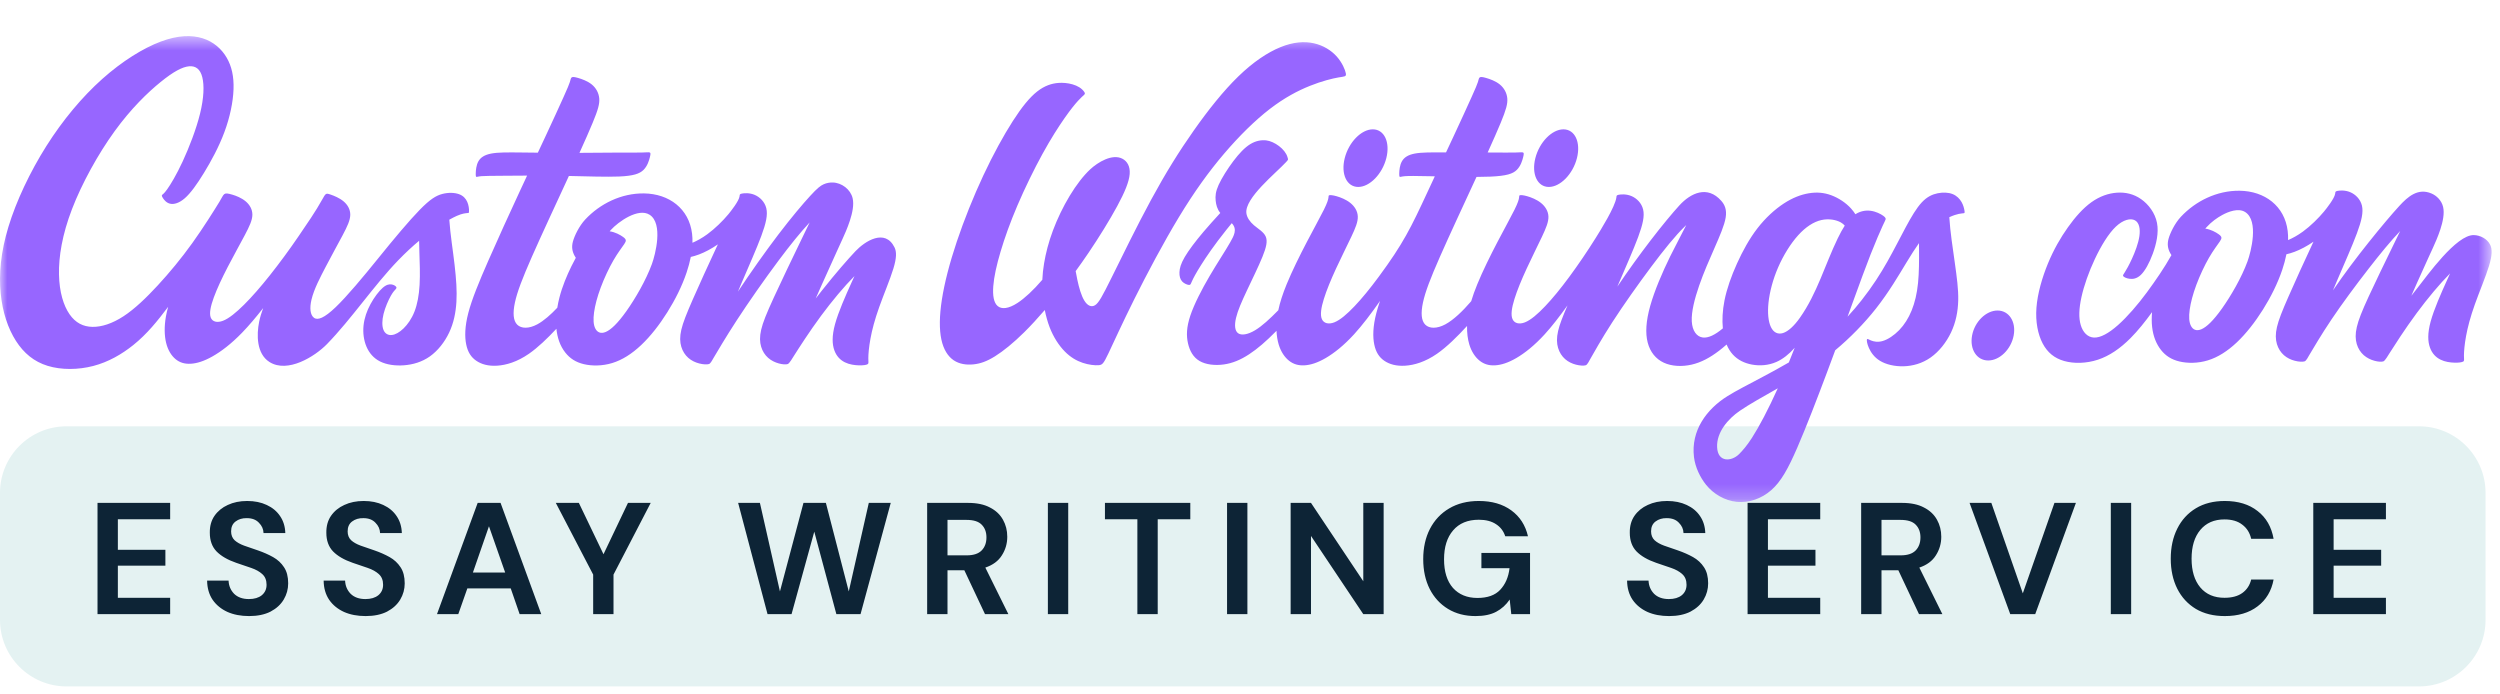<svg width="173" height="48" viewBox="0 0 173 48" fill="none" xmlns="http://www.w3.org/2000/svg">
<g clip-path="url(#clip0_65_2)">
<path d="M167.393 29.5H4.607C2.063 29.5 0 31.563 0 34.107V42.893C0 45.437 2.063 47.5 4.607 47.5H167.393C169.937 47.5 172 45.437 172 42.893V34.107C172 31.563 169.937 29.5 167.393 29.5Z" fill="#E4F2F2"/>
<path d="M6.748 42.5V34.8H11.775V35.933H8.156V38.045H11.445V39.145H8.156V41.367H11.775V42.5H6.748ZM17.236 42.632C16.672 42.632 16.173 42.537 15.74 42.346C15.308 42.148 14.967 41.869 14.717 41.51C14.468 41.143 14.34 40.7 14.332 40.179H15.817C15.832 40.538 15.96 40.843 16.202 41.092C16.452 41.334 16.793 41.455 17.225 41.455C17.599 41.455 17.896 41.367 18.116 41.191C18.336 41.008 18.446 40.766 18.446 40.465C18.446 40.15 18.347 39.904 18.149 39.728C17.959 39.552 17.702 39.409 17.379 39.299C17.057 39.189 16.712 39.072 16.345 38.947C15.751 38.742 15.297 38.478 14.981 38.155C14.673 37.832 14.519 37.403 14.519 36.868C14.512 36.413 14.618 36.025 14.838 35.702C15.066 35.372 15.374 35.119 15.762 34.943C16.151 34.76 16.598 34.668 17.104 34.668C17.618 34.668 18.069 34.76 18.457 34.943C18.853 35.126 19.161 35.383 19.381 35.713C19.609 36.043 19.73 36.435 19.744 36.89H18.237C18.23 36.619 18.124 36.38 17.918 36.175C17.72 35.962 17.442 35.856 17.082 35.856C16.774 35.849 16.514 35.926 16.301 36.087C16.096 36.241 15.993 36.468 15.993 36.769C15.993 37.026 16.074 37.231 16.235 37.385C16.397 37.532 16.617 37.656 16.895 37.759C17.174 37.862 17.493 37.972 17.852 38.089C18.234 38.221 18.582 38.375 18.897 38.551C19.213 38.727 19.466 38.962 19.656 39.255C19.847 39.541 19.942 39.911 19.942 40.366C19.942 40.769 19.84 41.143 19.634 41.488C19.429 41.833 19.125 42.111 18.721 42.324C18.318 42.529 17.823 42.632 17.236 42.632ZM25.3 42.632C24.735 42.632 24.236 42.537 23.804 42.346C23.371 42.148 23.03 41.869 22.781 41.51C22.532 41.143 22.403 40.7 22.396 40.179H23.881C23.895 40.538 24.024 40.843 24.266 41.092C24.515 41.334 24.856 41.455 25.289 41.455C25.663 41.455 25.96 41.367 26.18 41.191C26.4 41.008 26.51 40.766 26.51 40.465C26.51 40.15 26.411 39.904 26.213 39.728C26.022 39.552 25.765 39.409 25.443 39.299C25.12 39.189 24.776 39.072 24.409 38.947C23.815 38.742 23.36 38.478 23.045 38.155C22.737 37.832 22.583 37.403 22.583 36.868C22.576 36.413 22.682 36.025 22.902 35.702C23.129 35.372 23.437 35.119 23.826 34.943C24.215 34.76 24.662 34.668 25.168 34.668C25.681 34.668 26.132 34.76 26.521 34.943C26.917 35.126 27.225 35.383 27.445 35.713C27.672 36.043 27.793 36.435 27.808 36.89H26.301C26.294 36.619 26.187 36.38 25.982 36.175C25.784 35.962 25.505 35.856 25.146 35.856C24.838 35.849 24.578 35.926 24.365 36.087C24.16 36.241 24.057 36.468 24.057 36.769C24.057 37.026 24.137 37.231 24.299 37.385C24.46 37.532 24.68 37.656 24.959 37.759C25.238 37.862 25.556 37.972 25.916 38.089C26.297 38.221 26.645 38.375 26.961 38.551C27.276 38.727 27.529 38.962 27.72 39.255C27.91 39.541 28.006 39.911 28.006 40.366C28.006 40.769 27.903 41.143 27.698 41.488C27.492 41.833 27.188 42.111 26.785 42.324C26.381 42.529 25.887 42.632 25.3 42.632ZM30.239 42.5L33.055 34.8H34.639L37.455 42.5H35.959L35.343 40.718H32.34L31.713 42.5H30.239ZM32.725 39.618H34.958L33.836 36.417L32.725 39.618ZM41.047 42.5V39.761L38.462 34.8H40.057L41.762 38.353L43.456 34.8H45.029L42.455 39.761V42.5H41.047ZM53.114 42.5L51.079 34.8H52.586L53.972 40.927L55.6 34.8H57.151L58.735 40.927L60.121 34.8H61.639L59.549 42.5H57.877L56.348 36.791L54.775 42.5H53.114ZM64.159 42.5V34.8H66.986C67.602 34.8 68.108 34.906 68.504 35.119C68.907 35.324 69.208 35.607 69.406 35.966C69.604 36.318 69.703 36.71 69.703 37.143C69.703 37.612 69.579 38.041 69.329 38.43C69.087 38.819 68.706 39.101 68.185 39.277L69.78 42.5H68.163L66.733 39.464H65.567V42.5H64.159ZM65.567 38.43H66.898C67.368 38.43 67.712 38.316 67.932 38.089C68.152 37.862 68.262 37.561 68.262 37.187C68.262 36.82 68.152 36.527 67.932 36.307C67.719 36.087 67.371 35.977 66.887 35.977H65.567V38.43ZM72.513 42.5V34.8H73.921V42.5H72.513ZM78.706 42.5V35.933H76.462V34.8H82.369V35.933H80.114V42.5H78.706ZM84.912 42.5V34.8H86.32V42.5H84.912ZM89.312 42.5V34.8H90.721L94.34 40.223V34.8H95.748V42.5H94.34L90.721 37.088V42.5H89.312ZM102.106 42.632C101.38 42.632 100.746 42.467 100.203 42.137C99.66 41.807 99.239 41.349 98.938 40.762C98.638 40.168 98.487 39.479 98.487 38.694C98.487 37.902 98.641 37.205 98.949 36.604C99.264 35.995 99.708 35.522 100.28 35.185C100.86 34.84 101.545 34.668 102.337 34.668C103.239 34.668 103.987 34.884 104.581 35.317C105.175 35.75 105.56 36.347 105.736 37.11H104.163C104.046 36.751 103.833 36.472 103.525 36.274C103.217 36.069 102.821 35.966 102.337 35.966C101.567 35.966 100.973 36.212 100.555 36.703C100.137 37.187 99.928 37.854 99.928 38.705C99.928 39.556 100.134 40.216 100.544 40.685C100.962 41.147 101.527 41.378 102.238 41.378C102.935 41.378 103.459 41.191 103.811 40.817C104.171 40.436 104.387 39.937 104.46 39.321H102.513V38.265H105.879V42.5H104.581L104.471 41.488C104.222 41.855 103.91 42.137 103.536 42.335C103.162 42.533 102.686 42.632 102.106 42.632ZM115.498 42.632C114.933 42.632 114.435 42.537 114.002 42.346C113.569 42.148 113.228 41.869 112.979 41.51C112.73 41.143 112.601 40.7 112.594 40.179H114.079C114.094 40.538 114.222 40.843 114.464 41.092C114.713 41.334 115.054 41.455 115.487 41.455C115.861 41.455 116.158 41.367 116.378 41.191C116.598 41.008 116.708 40.766 116.708 40.465C116.708 40.15 116.609 39.904 116.411 39.728C116.22 39.552 115.964 39.409 115.641 39.299C115.318 39.189 114.974 39.072 114.607 38.947C114.013 38.742 113.558 38.478 113.243 38.155C112.935 37.832 112.781 37.403 112.781 36.868C112.774 36.413 112.88 36.025 113.1 35.702C113.327 35.372 113.635 35.119 114.024 34.943C114.413 34.76 114.86 34.668 115.366 34.668C115.879 34.668 116.33 34.76 116.719 34.943C117.115 35.126 117.423 35.383 117.643 35.713C117.87 36.043 117.991 36.435 118.006 36.89H116.499C116.492 36.619 116.385 36.38 116.18 36.175C115.982 35.962 115.703 35.856 115.344 35.856C115.036 35.849 114.776 35.926 114.563 36.087C114.358 36.241 114.255 36.468 114.255 36.769C114.255 37.026 114.336 37.231 114.497 37.385C114.658 37.532 114.878 37.656 115.157 37.759C115.436 37.862 115.755 37.972 116.114 38.089C116.495 38.221 116.844 38.375 117.159 38.551C117.474 38.727 117.727 38.962 117.918 39.255C118.109 39.541 118.204 39.911 118.204 40.366C118.204 40.769 118.101 41.143 117.896 41.488C117.691 41.833 117.386 42.111 116.983 42.324C116.58 42.529 116.085 42.632 115.498 42.632ZM120.933 42.5V34.8H125.96V35.933H122.341V38.045H125.63V39.145H122.341V41.367H125.96V42.5H120.933ZM128.792 42.5V34.8H131.619C132.235 34.8 132.741 34.906 133.137 35.119C133.54 35.324 133.841 35.607 134.039 35.966C134.237 36.318 134.336 36.71 134.336 37.143C134.336 37.612 134.211 38.041 133.962 38.43C133.72 38.819 133.339 39.101 132.818 39.277L134.413 42.5H132.796L131.366 39.464H130.2V42.5H128.792ZM130.2 38.43H131.531C132 38.43 132.345 38.316 132.565 38.089C132.785 37.862 132.895 37.561 132.895 37.187C132.895 36.82 132.785 36.527 132.565 36.307C132.352 36.087 132.004 35.977 131.52 35.977H130.2V38.43ZM139.11 42.5L136.294 34.8H137.801L139.979 41.059L142.168 34.8H143.653L140.837 42.5H139.11ZM146.068 42.5V34.8H147.476V42.5H146.068ZM153.956 42.632C153.178 42.632 152.511 42.467 151.954 42.137C151.396 41.8 150.967 41.334 150.667 40.74C150.366 40.139 150.216 39.446 150.216 38.661C150.216 37.876 150.366 37.183 150.667 36.582C150.967 35.981 151.396 35.511 151.954 35.174C152.511 34.837 153.178 34.668 153.956 34.668C154.88 34.668 155.635 34.899 156.222 35.361C156.816 35.816 157.186 36.457 157.333 37.286H155.782C155.686 36.868 155.481 36.542 155.166 36.307C154.858 36.065 154.447 35.944 153.934 35.944C153.222 35.944 152.665 36.186 152.262 36.67C151.858 37.154 151.657 37.818 151.657 38.661C151.657 39.504 151.858 40.168 152.262 40.652C152.665 41.129 153.222 41.367 153.934 41.367C154.447 41.367 154.858 41.257 155.166 41.037C155.481 40.81 155.686 40.498 155.782 40.102H157.333C157.186 40.894 156.816 41.514 156.222 41.961C155.635 42.408 154.88 42.632 153.956 42.632ZM160.079 42.5V34.8H165.106V35.933H161.487V38.045H164.776V39.145H161.487V41.367H165.106V42.5H160.079Z" fill="#0D2436"/>
<g filter="url(#filter0_d_65_2)">
<mask id="mask0_65_2" style="mask-type:luminance" maskUnits="userSpaceOnUse" x="0" y="0" width="173" height="33">
<path d="M172.421 0.5H0V32.754H172.421V0.5Z" fill="white"/>
</mask>
<g mask="url(#mask0_65_2)">
<path fill-rule="evenodd" clip-rule="evenodd" d="M11.115 3.675C10.229 4.394 9.07 5.509 7.93 7.083C6.789 8.657 5.667 10.689 4.984 12.466C4.301 14.244 4.057 15.767 4.082 16.992C4.106 18.218 4.399 19.148 4.811 19.745C5.224 20.342 5.756 20.608 6.394 20.619C7.032 20.631 7.776 20.389 8.547 19.885C9.318 19.382 10.115 18.616 10.919 17.746C11.723 16.875 12.534 15.899 13.307 14.822C14.08 13.744 14.816 12.565 15.182 11.968C15.533 11.396 15.434 11.284 16.075 11.47C16.34 11.547 16.714 11.694 16.996 11.93C17.279 12.165 17.469 12.49 17.465 12.865C17.46 13.24 17.261 13.665 16.935 14.281C16.609 14.898 16.156 15.707 15.758 16.476C15.361 17.245 15.017 17.976 14.795 18.584C14.573 19.194 14.471 19.682 14.583 19.973C14.694 20.263 15.02 20.356 15.432 20.197C15.845 20.038 16.345 19.626 16.891 19.084C17.436 18.541 18.026 17.867 18.674 17.051C19.322 16.235 20.028 15.277 20.652 14.361C21.233 13.506 21.828 12.658 22.328 11.754C22.396 11.63 22.466 11.504 22.535 11.444C22.604 11.385 22.672 11.393 22.893 11.47C23.114 11.547 23.488 11.694 23.77 11.93C24.053 12.165 24.243 12.49 24.239 12.865C24.234 13.24 24.035 13.665 23.709 14.281C23.383 14.898 22.93 15.707 22.532 16.476C22.177 17.163 21.734 17.982 21.554 18.738C21.415 19.325 21.468 19.796 21.726 19.989C21.983 20.183 22.441 20.01 23.225 19.26C24.008 18.511 25.116 17.184 26.192 15.851C27.268 14.518 28.316 13.267 29.044 12.521C29.772 11.775 30.182 11.535 30.603 11.423C31.024 11.311 31.457 11.327 31.759 11.435C32.061 11.543 32.232 11.744 32.333 11.968C32.434 12.192 32.466 12.48 32.455 12.619C32.443 12.758 32.452 12.731 32.342 12.743C32.233 12.755 32.003 12.764 31.611 12.938C31.467 13.002 31.291 13.091 31.092 13.203C31.162 14.237 31.34 15.297 31.458 16.331C31.572 17.327 31.629 18.131 31.584 18.888C31.539 19.645 31.392 20.357 31.082 21.013C30.772 21.67 30.298 22.273 29.748 22.663C29.197 23.053 28.569 23.231 27.958 23.278C27.348 23.324 26.754 23.239 26.304 23.015C25.854 22.791 25.547 22.427 25.359 21.987C25.172 21.547 25.104 21.029 25.158 20.519C25.212 20.009 25.388 19.507 25.642 19.039C25.895 18.572 26.226 18.139 26.489 17.911C26.751 17.683 26.945 17.66 27.096 17.683C27.246 17.706 27.353 17.776 27.402 17.834C27.452 17.892 27.445 17.938 27.386 18.008C27.326 18.077 27.215 18.17 27.047 18.467C26.879 18.765 26.655 19.267 26.543 19.719C26.431 20.171 26.431 20.573 26.538 20.832C26.644 21.091 26.858 21.207 27.108 21.183C27.359 21.16 27.647 20.998 27.929 20.724C28.21 20.449 28.486 20.063 28.682 19.561C28.878 19.058 28.995 18.44 29.036 17.71C29.078 16.98 29.044 16.138 29.021 15.454C29.012 15.164 29.005 14.903 29.002 14.663C28.552 15.039 28.069 15.483 27.549 16.021C25.875 17.755 24.307 20.09 22.626 21.812C21.783 22.676 19.9 23.846 18.645 23.049C17.745 22.477 17.751 21.161 17.933 20.268C17.997 19.951 18.094 19.634 18.211 19.321C17.697 19.975 17.214 20.547 16.752 21.023C15.996 21.804 15.296 22.329 14.701 22.665C14.106 23.001 13.615 23.148 13.199 23.171C12.783 23.194 12.442 23.094 12.152 22.855C11.861 22.615 11.622 22.236 11.497 21.73C11.372 21.224 11.361 20.59 11.481 19.903C11.519 19.686 11.571 19.464 11.636 19.233C10.907 20.201 10.175 21.115 9.219 21.881C8.429 22.513 7.502 23.052 6.454 23.325C5.406 23.599 4.238 23.606 3.299 23.317C2.359 23.029 1.649 22.443 1.102 21.588C0.556 20.733 0.173 19.608 0.046 18.29C-0.081 16.971 0.047 15.457 0.584 13.693C1.121 11.928 2.068 9.913 3.208 8.107C4.349 6.302 5.684 4.707 7.075 3.465C8.466 2.223 9.912 1.334 11.113 0.881C12.315 0.429 13.272 0.413 14.025 0.651C14.779 0.889 15.329 1.382 15.682 1.983C16.035 2.584 16.191 3.295 16.16 4.177C16.129 5.059 15.911 6.114 15.529 7.14C15.148 8.167 14.602 9.167 14.112 9.967C13.622 10.767 13.188 11.368 12.792 11.715C12.395 12.062 12.037 12.154 11.777 12.098C11.518 12.042 11.358 11.837 11.275 11.707C11.192 11.577 11.185 11.523 11.222 11.484C11.259 11.445 11.339 11.421 11.574 11.091C11.809 10.761 12.199 10.124 12.643 9.167C13.086 8.21 13.583 6.933 13.846 5.855C14.11 4.778 14.14 3.899 13.998 3.341C13.857 2.783 13.544 2.545 13.08 2.588C12.616 2.631 12.002 2.955 11.115 3.675ZM143.101 13.729C142.592 14.445 142.118 15.265 141.719 16.23C141.321 17.195 140.997 18.305 140.922 19.29C140.848 20.275 141.022 21.135 141.351 21.764C141.681 22.392 142.164 22.789 142.836 22.98C143.508 23.172 144.37 23.157 145.173 22.892C145.975 22.628 146.72 22.113 147.427 21.404C147.946 20.884 148.444 20.26 148.922 19.601C148.891 19.962 148.891 20.31 148.927 20.628C149.001 21.29 149.227 21.821 149.542 22.219C149.856 22.617 150.259 22.881 150.817 23.014C151.376 23.147 152.09 23.149 152.781 22.938C153.473 22.727 154.142 22.302 154.785 21.695C155.429 21.087 156.047 20.296 156.594 19.427C157.14 18.558 157.615 17.61 157.932 16.668C158.053 16.307 158.151 15.947 158.22 15.595C158.395 15.556 158.586 15.5 158.785 15.425C159.197 15.27 159.644 15.034 160.094 14.725L159.991 14.945C159.44 16.12 158.804 17.518 158.364 18.523C157.923 19.527 157.68 20.138 157.566 20.629C157.452 21.119 157.468 21.49 157.562 21.807C157.656 22.124 157.829 22.387 158.048 22.58C158.268 22.773 158.533 22.897 158.803 22.966C159.072 23.036 159.346 23.051 159.482 23.005C159.595 22.966 159.736 22.682 159.797 22.579C160.07 22.127 160.601 21.205 161.337 20.11C162.072 19.015 163.012 17.746 163.911 16.59C164.698 15.578 165.454 14.652 166.094 13.986L165.591 15.018C165.026 16.178 164.359 17.548 163.904 18.538C163.449 19.527 163.206 20.138 163.092 20.629C162.978 21.119 162.994 21.49 163.088 21.807C163.182 22.124 163.355 22.387 163.574 22.58C163.794 22.773 164.059 22.897 164.314 22.966C164.568 23.036 164.812 23.052 164.934 23.005C165.049 22.961 165.282 22.558 165.345 22.458C165.705 21.894 166.403 20.791 167.241 19.66C167.981 18.66 168.831 17.637 169.547 16.919L169.354 17.344C168.917 18.306 168.43 19.411 168.202 20.245C167.974 21.08 168.005 21.644 168.155 22.057C168.304 22.471 168.571 22.733 168.886 22.888C169.2 23.043 169.562 23.089 169.853 23.097C170.143 23.104 170.364 23.073 170.454 23.019C170.544 22.965 170.505 22.888 170.505 22.606C170.505 22.324 170.544 21.837 170.654 21.242C170.764 20.647 170.945 19.944 171.258 19.067C171.571 18.19 172.015 17.139 172.24 16.401C172.464 15.663 172.469 15.238 172.317 14.933C172.117 14.528 171.636 14.277 171.188 14.268C169.968 14.244 167.966 17.071 167.284 17.932C167.146 18.106 167.005 18.286 166.863 18.47C166.995 18.17 167.123 17.879 167.243 17.609C167.607 16.79 167.895 16.161 168.053 15.816C168.211 15.471 168.24 15.409 168.362 15.141C168.485 14.872 168.701 14.398 168.873 13.871C169.044 13.345 169.169 12.767 169.062 12.316C168.954 11.865 168.612 11.54 168.259 11.389C167.323 10.99 166.624 11.607 166.033 12.251C165.529 12.799 164.737 13.734 163.905 14.778C163.082 15.81 162.22 16.948 161.44 18.095C161.545 17.844 161.653 17.587 161.765 17.326C162.237 16.224 162.77 15.029 163.099 14.143C163.428 13.257 163.554 12.68 163.446 12.228C163.338 11.777 162.997 11.453 162.644 11.302C162.291 11.151 161.927 11.175 161.756 11.209C161.586 11.244 161.61 11.29 161.594 11.402C161.548 11.728 161.002 12.421 160.821 12.639C160.442 13.097 159.888 13.642 159.361 14.026C158.994 14.294 158.64 14.484 158.335 14.614C158.341 14.397 158.333 14.187 158.308 13.985C158.099 12.253 156.718 11.221 154.983 11.199C153.404 11.179 151.932 11.917 150.916 13.002C150.488 13.46 150.168 14.142 150.065 14.52C149.961 14.897 150.01 15.209 150.184 15.525C150.208 15.568 150.234 15.612 150.263 15.655C149.769 16.538 149.162 17.418 148.566 18.229C147.937 19.084 147.211 19.922 146.565 20.496C145.918 21.069 145.35 21.378 144.906 21.36C144.461 21.341 144.139 20.996 143.989 20.5C143.839 20.003 143.861 19.357 144.036 18.562C144.211 17.768 144.54 16.827 144.963 15.927C145.387 15.026 145.905 14.166 146.418 13.681C146.931 13.197 147.437 13.086 147.734 13.244C148.031 13.402 148.119 13.829 148.046 14.34C147.973 14.85 147.74 15.446 147.534 15.898C147.329 16.35 147.151 16.659 147.039 16.835C146.926 17.012 146.879 17.056 146.934 17.118C146.988 17.181 147.142 17.262 147.36 17.291C147.578 17.32 147.858 17.298 148.146 17.023C148.434 16.747 148.729 16.218 148.971 15.56C149.212 14.902 149.399 14.116 149.264 13.424C149.13 12.733 148.675 12.138 148.161 11.778C147.647 11.418 147.074 11.293 146.487 11.334C145.9 11.376 145.298 11.584 144.725 11.994C144.152 12.404 143.609 13.015 143.1 13.73L143.101 13.729ZM128.393 12.824C128.307 12.69 128.207 12.556 128.091 12.427C127.735 12.033 127.228 11.698 126.723 11.511C126.217 11.324 125.713 11.285 125.171 11.375C124.629 11.464 124.049 11.683 123.436 12.084C122.824 12.485 122.178 13.07 121.62 13.79C121.062 14.511 120.592 15.369 120.201 16.233C119.81 17.098 119.498 17.971 119.334 18.793C119.196 19.489 119.165 20.149 119.221 20.723C118.689 21.172 118.21 21.407 117.827 21.354C117.409 21.296 117.106 20.894 117.071 20.237C117.036 19.581 117.268 18.669 117.581 17.765C117.894 16.862 118.289 15.968 118.648 15.15C119.007 14.332 119.331 13.59 119.417 13.049C119.503 12.508 119.351 12.168 119.113 11.898C118.153 10.807 116.999 11.354 116.215 12.212C115.754 12.717 115.043 13.564 114.209 14.652C113.481 15.602 112.659 16.734 111.92 17.836L112.023 17.594C112.495 16.492 113.028 15.297 113.357 14.412C113.686 13.525 113.812 12.948 113.704 12.496C113.596 12.045 113.255 11.721 112.902 11.57C112.549 11.419 112.185 11.443 112.014 11.477C111.844 11.512 111.868 11.559 111.852 11.671C111.761 12.323 110.772 13.909 110.421 14.469C109.849 15.386 109.196 16.344 108.594 17.16C107.992 17.976 107.439 18.65 106.924 19.192C106.409 19.735 105.931 20.146 105.527 20.306C105.123 20.465 104.793 20.372 104.665 20.081C104.537 19.791 104.611 19.302 104.8 18.693C104.988 18.084 105.291 17.354 105.646 16.585C106.001 15.816 106.408 15.007 106.7 14.39C106.991 13.773 107.167 13.348 107.151 12.973C107.134 12.599 106.926 12.274 106.63 12.039C106.335 11.803 105.953 11.656 105.683 11.579C105.413 11.501 105.255 11.494 105.185 11.509C105.116 11.525 105.135 11.563 105.118 11.687C105.101 11.811 105.048 12.019 104.801 12.518C104.555 13.017 104.114 13.806 103.626 14.742C103.138 15.677 102.601 16.759 102.228 17.671C102.054 18.093 101.916 18.479 101.809 18.84L101.743 18.917C101.242 19.499 100.595 20.137 100.012 20.448C99.429 20.759 98.91 20.744 98.631 20.469C98.352 20.195 98.313 19.662 98.47 18.932C98.627 18.201 98.981 17.274 99.641 15.775C100.301 14.276 101.268 12.205 102.063 10.483L102.174 10.243C102.522 10.241 102.849 10.235 103.131 10.223C104.264 10.173 104.692 10.025 104.963 9.756C105.234 9.488 105.348 9.099 105.404 8.87C105.46 8.641 105.458 8.572 105.384 8.549C105.309 8.526 105.162 8.549 104.821 8.556C104.48 8.564 103.945 8.556 103.062 8.553L102.947 8.552C103.326 7.717 103.632 7.022 103.851 6.493C104.221 5.598 104.339 5.181 104.304 4.802C104.269 4.423 104.08 4.083 103.785 3.844C103.49 3.604 103.09 3.465 102.831 3.392C102.573 3.318 102.457 3.311 102.395 3.358C102.333 3.405 102.325 3.508 102.27 3.68C102.215 3.853 102.113 4.097 101.831 4.722C101.55 5.348 101.09 6.355 100.576 7.456C100.412 7.808 100.243 8.169 100.065 8.546L99.998 8.546C99.048 8.543 98.378 8.537 97.906 8.626C97.434 8.715 97.161 8.898 97.011 9.166C96.86 9.434 96.833 9.785 96.828 9.986C96.823 10.187 96.841 10.237 96.882 10.243C96.923 10.249 96.988 10.21 97.233 10.191C97.478 10.171 97.902 10.171 99.033 10.196L99.289 10.202C99.133 10.535 98.971 10.883 98.801 11.249C97.626 13.782 97.106 14.853 95.403 17.16C94.8 17.976 94.248 18.65 93.732 19.193C93.217 19.735 92.74 20.146 92.336 20.306C91.932 20.465 91.602 20.372 91.474 20.082C91.346 19.791 91.42 19.302 91.609 18.693C91.797 18.084 92.1 17.355 92.454 16.585C92.809 15.816 93.217 15.007 93.508 14.39C93.8 13.774 93.976 13.348 93.959 12.974C93.943 12.599 93.734 12.274 93.439 12.039C93.144 11.803 92.762 11.656 92.491 11.579C92.222 11.502 92.064 11.494 91.994 11.509C91.925 11.525 91.944 11.564 91.927 11.687C91.91 11.811 91.857 12.02 91.61 12.518C91.363 13.017 90.923 13.806 90.435 14.742C89.946 15.677 89.41 16.759 89.036 17.671C88.759 18.348 88.571 18.931 88.459 19.469C87.863 20.076 87.326 20.572 86.845 20.858C86.352 21.152 85.918 21.226 85.683 21.064C85.449 20.903 85.414 20.506 85.533 19.999C85.651 19.493 85.923 18.876 86.282 18.113C86.642 17.35 87.09 16.44 87.361 15.772C87.633 15.104 87.728 14.678 87.584 14.36C87.441 14.043 87.06 13.833 86.773 13.587C86.486 13.341 86.292 13.057 86.251 12.762C86.108 11.715 88.304 9.973 88.997 9.216C89.17 9.028 89.145 9.057 89.093 8.872C88.936 8.313 88.179 7.778 87.622 7.714C87.294 7.677 86.909 7.737 86.521 7.973C86.134 8.209 85.746 8.621 85.348 9.149C84.95 9.677 84.544 10.321 84.329 10.794C84.115 11.268 84.093 11.569 84.124 11.882C84.153 12.172 84.227 12.47 84.444 12.738C84.017 13.202 83.63 13.631 83.279 14.045C82.722 14.702 82.255 15.322 81.982 15.788C81.709 16.255 81.629 16.569 81.618 16.836C81.607 17.103 81.665 17.323 81.804 17.476C81.944 17.628 82.166 17.712 82.28 17.718C82.394 17.723 82.4 17.649 82.492 17.444C82.583 17.239 82.76 16.903 83.115 16.34C83.469 15.777 84.001 14.987 84.867 13.901C84.985 13.754 85.109 13.601 85.238 13.444C85.649 13.87 85.38 14.324 85.128 14.771C84.805 15.344 84.249 16.174 83.707 17.099C83.165 18.024 82.636 19.045 82.368 19.849C82.1 20.653 82.091 21.241 82.209 21.758C82.326 22.276 82.569 22.724 83.01 22.981C83.451 23.238 84.089 23.304 84.688 23.22C85.287 23.137 85.846 22.903 86.431 22.521C87.017 22.14 87.628 21.609 88.288 20.937L88.333 20.891C88.349 21.238 88.401 21.559 88.486 21.84C88.639 22.346 88.9 22.725 89.203 22.964C89.507 23.204 89.854 23.304 90.268 23.281C90.683 23.258 91.165 23.111 91.742 22.775C92.318 22.439 92.989 21.913 93.702 21.133C94.266 20.515 94.858 19.737 95.499 18.825C95.397 19.122 95.311 19.398 95.244 19.658C94.998 20.603 94.99 21.314 95.1 21.843C95.21 22.373 95.438 22.721 95.791 22.964C96.145 23.207 96.625 23.346 97.244 23.306C97.864 23.266 98.623 23.047 99.44 22.481C100.121 22.009 100.844 21.295 101.52 20.557C101.51 21.033 101.565 21.471 101.677 21.84C101.831 22.346 102.091 22.725 102.394 22.964C102.698 23.204 103.045 23.305 103.459 23.281C103.874 23.258 104.357 23.111 104.933 22.775C105.51 22.439 106.18 21.913 106.893 21.133C107.393 20.585 107.914 19.912 108.473 19.132C108.124 19.939 107.923 20.465 107.822 20.898C107.708 21.389 107.724 21.76 107.819 22.076C107.913 22.393 108.086 22.656 108.305 22.849C108.524 23.042 108.79 23.166 109.059 23.235C109.329 23.305 109.602 23.321 109.739 23.274C109.85 23.237 109.983 22.953 110.043 22.849C110.304 22.396 110.811 21.475 111.576 20.292C112.341 19.11 113.362 17.666 114.26 16.466C115.158 15.266 115.932 14.31 116.578 13.682C116.616 13.645 116.653 13.609 116.69 13.574C116.4 14.157 115.987 14.909 115.584 15.727C115.026 16.862 114.489 18.122 114.195 19.169C113.901 20.216 113.85 21.05 114.021 21.707C114.192 22.364 114.585 22.843 115.135 23.098C115.685 23.353 116.393 23.384 117.056 23.233C117.718 23.083 118.336 22.75 118.979 22.256C119.145 22.128 119.314 21.989 119.481 21.841C119.594 22.112 119.739 22.345 119.917 22.539C120.254 22.906 120.707 23.131 121.234 23.229C121.762 23.326 122.363 23.295 122.928 23.046C123.372 22.85 123.793 22.519 124.193 22.067C124.059 22.409 123.923 22.748 123.787 23.082C123.17 23.442 122.568 23.766 122.044 24.045C120.916 24.645 120.147 25.036 119.558 25.401C118.073 26.322 117.006 27.814 117.223 29.624C117.308 30.334 117.645 31.026 118.058 31.545C118.565 32.181 119.355 32.645 120.186 32.728C121.016 32.812 121.888 32.516 122.569 31.92C123.25 31.323 123.74 30.427 124.366 28.99C124.991 27.552 125.752 25.573 126.436 23.749C126.63 23.232 126.818 22.727 126.998 22.238C128.02 21.386 129.013 20.372 129.823 19.343C130.716 18.208 131.388 17.055 131.925 16.17C132.252 15.632 132.529 15.193 132.794 14.825C132.795 14.978 132.796 15.139 132.797 15.31C132.802 16 132.803 16.849 132.728 17.585C132.654 18.322 132.505 18.945 132.286 19.485C132.066 20.025 131.777 20.481 131.421 20.847C131.065 21.213 130.643 21.49 130.291 21.595C129.94 21.701 129.658 21.634 129.477 21.562C129.296 21.49 129.216 21.412 129.192 21.488C129.168 21.564 129.2 21.794 129.331 22.084C129.461 22.374 129.69 22.725 130.101 22.972C130.511 23.22 131.104 23.364 131.73 23.347C132.355 23.33 133.014 23.151 133.596 22.742C134.178 22.334 134.684 21.697 135.012 21.005C135.34 20.313 135.49 19.567 135.509 18.788C135.527 18.01 135.414 17.2 135.274 16.194C135.131 15.159 134.956 14.071 134.892 13.03C135.161 12.906 135.384 12.838 135.543 12.803C135.755 12.757 135.854 12.768 135.906 12.753C135.958 12.737 135.962 12.694 135.939 12.56C135.916 12.425 135.865 12.199 135.739 11.979C135.612 11.759 135.409 11.545 135.121 11.43C134.832 11.315 134.457 11.3 134.087 11.374C133.717 11.449 133.352 11.615 132.988 12.004C132.624 12.394 132.261 13.008 131.876 13.724C131.49 14.44 131.083 15.259 130.606 16.102C130.128 16.946 129.579 17.814 128.825 18.772C128.532 19.144 128.209 19.529 127.851 19.915L128.221 18.898C128.716 17.538 129.099 16.487 129.445 15.606C129.792 14.726 130.101 14.016 130.272 13.643C130.443 13.27 130.475 13.233 130.486 13.178C130.497 13.124 130.488 13.052 130.314 12.928C130.141 12.804 129.804 12.629 129.431 12.584C129.096 12.543 128.732 12.608 128.392 12.826L128.393 12.824ZM124.553 19.99C124.146 20.568 123.736 20.936 123.383 21.047C123.029 21.157 122.731 21.011 122.55 20.638C122.369 20.265 122.303 19.664 122.381 18.934C122.46 18.204 122.682 17.343 123.044 16.508C123.406 15.672 123.908 14.862 124.432 14.281C124.957 13.701 125.503 13.35 126.033 13.229C126.563 13.108 127.077 13.218 127.381 13.389C127.5 13.456 127.586 13.532 127.657 13.613C127.502 13.851 127.342 14.142 127.171 14.495C126.284 16.329 125.749 18.293 124.553 19.99ZM120.389 26.432C121.058 25.972 122.015 25.444 123.023 24.87C122.37 26.32 121.742 27.51 121.228 28.31C120.889 28.837 120.588 29.183 120.339 29.43C119.822 29.942 118.868 30.021 118.824 28.939C118.782 27.9 119.589 26.982 120.389 26.432ZM138.229 19.488C139.024 19.488 139.524 20.262 139.346 21.216C139.168 22.171 138.38 22.945 137.585 22.945C136.791 22.945 136.29 22.171 136.468 21.216C136.646 20.262 137.434 19.488 138.229 19.488ZM108.19 6.95C108.984 6.95 109.402 7.842 109.124 8.943C108.845 10.044 107.974 10.937 107.18 10.937C106.385 10.937 105.967 10.044 106.246 8.943C106.524 7.842 107.395 6.95 108.19 6.95ZM94.999 6.95C95.793 6.95 96.211 7.842 95.933 8.943C95.654 10.044 94.783 10.937 93.989 10.937C93.194 10.937 92.776 10.044 93.055 8.943C93.333 7.842 94.204 6.95 94.999 6.95ZM75.445 9.716C74.975 10.152 74.476 10.801 74.023 11.551C73.57 12.3 73.162 13.15 72.862 13.954C72.562 14.758 72.368 15.515 72.25 16.226C72.187 16.61 72.145 16.982 72.129 17.36C71.505 18.089 70.905 18.643 70.41 18.965C69.772 19.38 69.308 19.409 69.037 19.177C68.765 18.944 68.686 18.45 68.735 17.8C68.784 17.151 68.962 16.348 69.24 15.411C69.519 14.474 69.898 13.405 70.406 12.217C70.914 11.029 71.551 9.723 72.137 8.657C72.722 7.59 73.256 6.764 73.672 6.168C74.088 5.573 74.386 5.21 74.597 4.979C74.809 4.747 74.933 4.646 75.007 4.577C75.08 4.507 75.104 4.469 75.028 4.357C74.675 3.842 73.829 3.695 73.246 3.738C72.779 3.773 72.286 3.928 71.771 4.333C71.255 4.739 70.717 5.396 70.086 6.379C69.456 7.363 68.733 8.673 68.046 10.142C67.359 11.61 66.708 13.236 66.207 14.729C65.707 16.222 65.357 17.582 65.179 18.726C65.001 19.869 64.993 20.797 65.143 21.496C65.293 22.195 65.601 22.667 65.998 22.933C66.396 23.2 66.885 23.262 67.355 23.215C67.826 23.169 68.279 23.014 68.855 22.655C69.43 22.296 70.127 21.732 70.87 20.998C71.336 20.537 71.819 20.01 72.299 19.453C72.38 19.863 72.491 20.269 72.632 20.638C72.901 21.341 73.282 21.913 73.68 22.319C74.079 22.725 74.496 22.964 74.92 23.107C75.343 23.249 75.775 23.293 76.03 23.272C76.285 23.25 76.364 23.163 76.703 22.454C77.041 21.746 77.638 20.417 78.505 18.679C79.373 16.941 80.51 14.795 81.579 13.028C82.649 11.261 83.652 9.874 84.703 8.64C85.754 7.406 86.853 6.326 87.869 5.542C88.886 4.759 89.821 4.272 90.65 3.94C91.48 3.608 92.204 3.431 92.627 3.358C93.051 3.284 93.174 3.315 93.132 3.078C93.09 2.842 92.884 2.34 92.506 1.915C92.128 1.49 91.578 1.142 90.92 0.996C90.262 0.849 89.495 0.903 88.611 1.262C87.727 1.621 86.725 2.286 85.695 3.285C84.664 4.284 83.604 5.618 82.604 7.039C81.603 8.46 80.663 9.968 79.658 11.821C78.654 13.673 77.587 15.87 76.931 17.193C76.276 18.515 76.032 18.964 75.776 19.122C75.519 19.28 75.249 19.149 75.036 18.803C74.823 18.458 74.666 17.898 74.551 17.359C74.507 17.152 74.469 16.948 74.436 16.761C74.732 16.355 75.028 15.936 75.325 15.496C76.049 14.426 76.789 13.23 77.31 12.268C77.831 11.307 78.132 10.581 78.174 10.044C78.216 9.507 77.997 9.159 77.68 8.989C76.971 8.61 75.964 9.234 75.445 9.716ZM36.109 8.553L37.219 8.565C37.4 8.181 37.572 7.814 37.739 7.456C38.253 6.355 38.714 5.348 38.995 4.722C39.276 4.097 39.378 3.853 39.433 3.68C39.488 3.507 39.496 3.405 39.558 3.358C39.62 3.31 39.736 3.318 39.995 3.391C40.253 3.465 40.654 3.604 40.949 3.844C41.243 4.083 41.432 4.423 41.467 4.802C41.503 5.18 41.385 5.598 41.014 6.493C40.794 7.027 40.483 7.731 40.099 8.578C41.081 8.575 41.988 8.563 42.686 8.56C43.515 8.556 44.05 8.564 44.391 8.556C44.732 8.549 44.879 8.525 44.954 8.549C45.028 8.572 45.03 8.641 44.974 8.87C44.918 9.099 44.804 9.487 44.533 9.756C44.262 10.024 43.834 10.173 42.841 10.215C41.975 10.251 40.679 10.206 39.367 10.177L39.226 10.483C38.432 12.204 37.465 14.275 36.804 15.774C36.144 17.274 35.79 18.201 35.633 18.931C35.476 19.662 35.515 20.195 35.794 20.469C36.073 20.743 36.592 20.759 37.175 20.447C37.633 20.203 38.13 19.757 38.565 19.295C38.602 19.061 38.652 18.825 38.712 18.591C38.909 17.821 39.224 17.073 39.543 16.422C39.643 16.219 39.743 16.025 39.846 15.841C39.817 15.797 39.791 15.754 39.767 15.71C39.593 15.394 39.544 15.083 39.648 14.705C39.751 14.328 40.071 13.646 40.499 13.188C41.515 12.102 42.987 11.364 44.566 11.384C46.301 11.407 47.682 12.439 47.891 14.171C47.916 14.373 47.924 14.583 47.918 14.8C48.223 14.67 48.577 14.48 48.944 14.211C49.47 13.827 50.025 13.282 50.404 12.825C50.585 12.606 51.131 11.913 51.177 11.588C51.193 11.476 51.169 11.429 51.34 11.395C51.51 11.36 51.874 11.337 52.227 11.487C52.58 11.638 52.921 11.963 53.029 12.414C53.137 12.865 53.011 13.443 52.682 14.329C52.353 15.215 51.82 16.409 51.348 17.511C51.25 17.74 51.155 17.965 51.062 18.185L51.069 18.174C51.931 16.869 52.953 15.424 53.859 14.233C54.766 13.043 55.558 12.108 56.062 11.56C56.565 11.011 56.781 10.849 56.996 10.752C57.211 10.656 57.425 10.625 57.621 10.629C58.25 10.641 58.857 11.11 59.001 11.712C59.109 12.164 58.983 12.741 58.812 13.268C58.641 13.794 58.424 14.269 58.301 14.537C58.179 14.806 58.151 14.867 57.933 15.344C57.716 15.821 57.309 16.712 56.886 17.663C56.74 17.988 56.593 18.321 56.447 18.654C56.589 18.471 56.73 18.291 56.867 18.117C57.856 16.869 58.678 15.934 59.196 15.385C59.85 14.694 61.241 13.787 61.9 15.118C62.051 15.423 62.047 15.848 61.822 16.586C61.598 17.324 61.153 18.375 60.841 19.252C60.528 20.129 60.347 20.832 60.237 21.427C60.127 22.022 60.088 22.509 60.088 22.791C60.088 23.073 60.127 23.15 60.037 23.204C59.946 23.259 59.726 23.289 59.435 23.282C59.145 23.274 58.783 23.228 58.469 23.073C58.154 22.919 57.887 22.656 57.737 22.242C57.588 21.829 57.557 21.265 57.785 20.43C58.013 19.596 58.5 18.491 58.936 17.529L59.13 17.104C58.414 17.822 57.564 18.845 56.823 19.846C55.986 20.977 55.288 22.079 54.928 22.643C54.865 22.743 54.632 23.146 54.517 23.19C54.395 23.237 54.151 23.221 53.897 23.151C53.642 23.082 53.376 22.958 53.157 22.765C52.938 22.572 52.765 22.309 52.671 21.992C52.576 21.676 52.56 21.305 52.674 20.814C52.788 20.323 53.032 19.713 53.547 18.591C54.061 17.47 54.847 15.838 55.471 14.546L56.029 13.393C55.408 14.054 54.676 14.96 53.865 16.046C52.892 17.348 51.803 18.909 50.993 20.15C50.184 21.391 49.653 22.312 49.38 22.765C49.318 22.867 49.178 23.152 49.065 23.19C48.928 23.237 48.655 23.221 48.385 23.151C48.116 23.082 47.85 22.958 47.631 22.765C47.412 22.572 47.239 22.309 47.145 21.992C47.05 21.676 47.035 21.305 47.148 20.814C47.263 20.323 47.506 19.713 47.946 18.708C48.387 17.704 49.023 16.305 49.574 15.13L49.677 14.91C49.227 15.219 48.78 15.455 48.368 15.61C48.169 15.685 47.978 15.741 47.803 15.78C47.733 16.132 47.636 16.492 47.514 16.854C47.198 17.796 46.723 18.743 46.176 19.612C45.63 20.482 45.012 21.273 44.368 21.88C43.725 22.488 43.056 22.912 42.364 23.123C41.672 23.334 40.958 23.332 40.4 23.199C39.842 23.066 39.439 22.802 39.124 22.404C38.743 21.922 38.565 21.352 38.503 20.751C37.88 21.418 37.225 22.049 36.603 22.48C35.786 23.046 35.027 23.265 34.408 23.305C33.788 23.345 33.309 23.206 32.955 22.962C32.601 22.719 32.373 22.371 32.263 21.842C32.153 21.313 32.161 20.602 32.407 19.656C32.653 18.711 33.137 17.532 33.791 16.04C34.445 14.549 35.268 12.747 35.964 11.248C36.142 10.864 36.312 10.5 36.475 10.152C35.882 10.154 35.352 10.159 34.927 10.162C33.996 10.17 33.571 10.17 33.327 10.19C33.082 10.209 33.017 10.248 32.976 10.242C32.934 10.236 32.917 10.186 32.922 9.985C32.927 9.784 32.954 9.432 33.104 9.165C33.255 8.897 33.528 8.714 33.999 8.625C34.471 8.536 35.141 8.542 36.109 8.553ZM155.527 16.09C155.119 17.209 154.372 18.488 153.764 19.345C153.157 20.201 152.689 20.635 152.335 20.785C151.982 20.935 151.742 20.803 151.612 20.547C151.482 20.292 151.46 19.915 151.527 19.43C151.593 18.945 151.748 18.354 151.988 17.709C152.229 17.064 152.556 16.365 152.864 15.833C153.172 15.302 153.46 14.937 153.612 14.709C153.764 14.481 153.778 14.39 153.538 14.214C153.346 14.073 152.988 13.876 152.607 13.82C152.633 13.79 152.66 13.759 152.687 13.729C153.031 13.348 153.432 13.065 153.788 12.873C154.197 12.652 154.894 12.373 155.367 12.674C156.323 13.28 155.77 15.425 155.527 16.09ZM45.11 16.275C44.702 17.394 43.955 18.674 43.347 19.53C42.739 20.387 42.272 20.82 41.918 20.971C41.564 21.121 41.325 20.988 41.195 20.733C41.065 20.477 41.043 20.1 41.109 19.615C41.176 19.131 41.33 18.54 41.571 17.895C41.812 17.25 42.139 16.551 42.447 16.019C42.754 15.487 43.043 15.122 43.195 14.894C43.346 14.667 43.361 14.576 43.121 14.4C42.928 14.258 42.571 14.061 42.19 14.006C42.216 13.975 42.242 13.944 42.269 13.915C42.789 13.341 44.168 12.363 44.95 12.859C45.906 13.465 45.353 15.611 45.11 16.275Z" fill="#9766FF"/>
</g>
</g>
</g>
<defs>
<filter id="filter0_d_65_2" x="-1.999" y="0.5" width="176.42" height="36.242" filterUnits="userSpaceOnUse" color-interpolation-filters="sRGB">
<feFlood flood-opacity="0" result="BackgroundImageFix"/>
<feColorMatrix in="SourceAlpha" type="matrix" values="0 0 0 0 0 0 0 0 0 0 0 0 0 0 0 0 0 0 127 0" result="hardAlpha"/>
<feOffset dy="2"/>
<feGaussianBlur stdDeviation="1"/>
<feComposite in2="hardAlpha" operator="out"/>
<feColorMatrix type="matrix" values="0 0 0 0 0 0 0 0 0 0 0 0 0 0 0 0 0 0 0.1 0"/>
<feBlend mode="normal" in2="BackgroundImageFix" result="effect1_dropShadow_65_2"/>
<feBlend mode="normal" in="SourceGraphic" in2="effect1_dropShadow_65_2" result="shape"/>
</filter>
<clipPath id="clip0_65_2">
<rect width="173" height="48" fill="white"/>
</clipPath>
</defs>
</svg>
